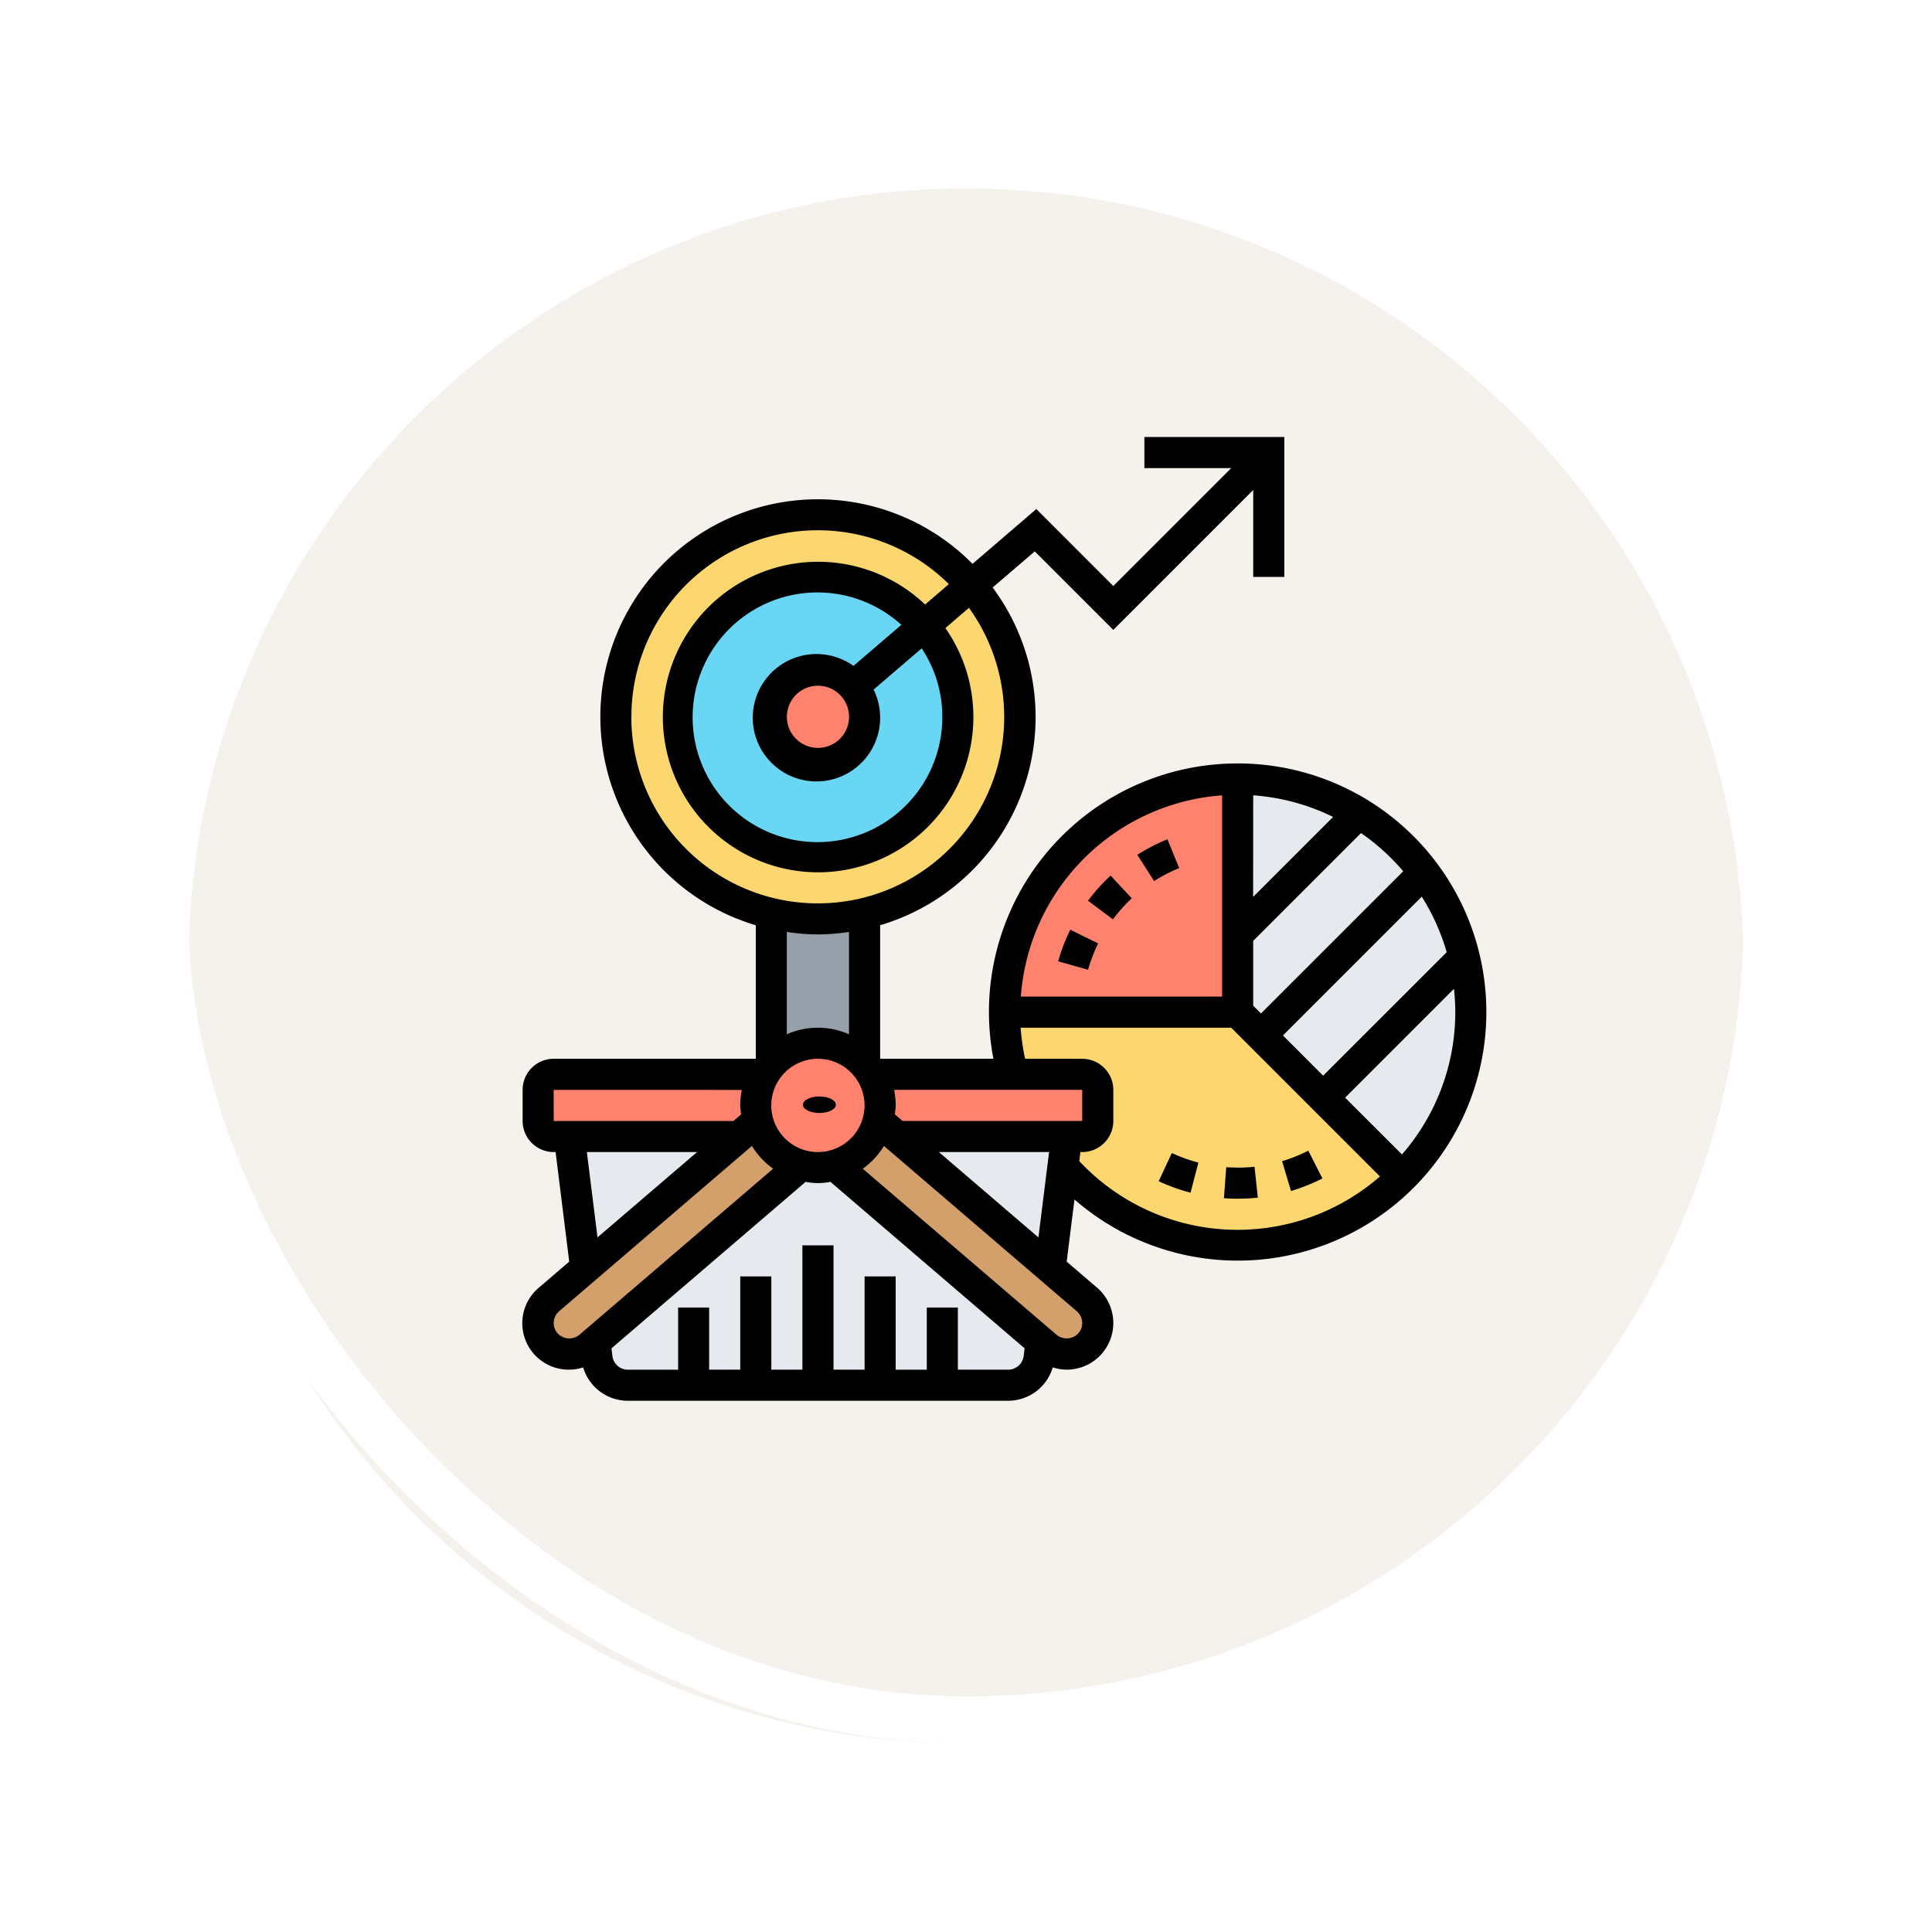 <svg xmlns="http://www.w3.org/2000/svg" xmlns:xlink="http://www.w3.org/1999/xlink" width="123" height="123" viewBox="0 0 123 123">
  <defs>
    <filter id="Trazado_896985" x="0" y="0" width="123" height="123" filterUnits="userSpaceOnUse">
      <feOffset dy="3" input="SourceAlpha"/>
      <feGaussianBlur stdDeviation="3" result="blur"/>
      <feFlood flood-opacity="0.161"/>
      <feComposite operator="in" in2="blur"/>
      <feComposite in="SourceGraphic"/>
    </filter>
  </defs>
  <g id="Grupo_1178798" data-name="Grupo 1178798" transform="translate(-739.484 -2558)">
    <g id="Grupo_1178599" data-name="Grupo 1178599" transform="translate(411.689 -1876.804)">
      <g id="Grupo_1111323" data-name="Grupo 1111323" transform="translate(336.795 4440.804)">
        <g id="Grupo_1109827" data-name="Grupo 1109827" transform="translate(0 0)">
          <g id="Grupo_1098742" data-name="Grupo 1098742" transform="translate(0)">
            <g transform="matrix(1, 0, 0, 1, -9, -6)" filter="url(#Trazado_896985)">
              <g id="Trazado_896985-2" data-name="Trazado 896985" transform="translate(9 6)" fill="#f3f0ea" opacity="0.859">
                <path d="M 52.5 103.5 C 45.614 103.5 38.935 102.152 32.649 99.493 C 26.576 96.924 21.122 93.247 16.438 88.562 C 11.753 83.878 8.076 78.424 5.507 72.351 C 2.848 66.065 1.5 59.386 1.5 52.5 C 1.5 45.614 2.848 38.935 5.507 32.649 C 8.076 26.576 11.753 21.122 16.438 16.438 C 21.122 11.753 26.576 8.076 32.649 5.507 C 38.935 2.848 45.614 1.5 52.5 1.5 C 59.386 1.5 66.064 2.848 72.351 5.507 C 78.424 8.076 83.878 11.753 88.562 16.438 C 93.247 21.122 96.924 26.576 99.493 32.649 C 102.152 38.935 103.5 45.614 103.5 52.5 C 103.5 59.386 102.152 66.065 99.493 72.351 C 96.924 78.424 93.247 83.878 88.562 88.562 C 83.878 93.247 78.424 96.924 72.351 99.493 C 66.064 102.152 59.386 103.5 52.5 103.5 Z" stroke="none"/>
                <path d="M 52.5 3 C 45.816 3 39.334 4.308 33.233 6.889 C 27.339 9.382 22.045 12.951 17.498 17.498 C 12.951 22.045 9.382 27.339 6.889 33.233 C 4.308 39.334 3 45.816 3 52.5 C 3 59.184 4.308 65.666 6.889 71.767 C 9.382 77.661 12.951 82.955 17.498 87.502 C 22.045 92.049 27.339 95.618 33.233 98.111 C 39.334 100.692 45.816 102 52.5 102 C 59.184 102 65.666 100.692 71.767 98.111 C 77.661 95.618 82.955 92.049 87.502 87.502 C 92.049 82.955 95.618 77.661 98.111 71.767 C 100.692 65.666 102 59.184 102 52.5 C 102 45.816 100.692 39.334 98.111 33.233 C 95.618 27.339 92.049 22.045 87.502 17.498 C 82.955 12.951 77.661 9.382 71.767 6.889 C 65.666 4.308 59.184 3 52.5 3 M 52.5 -7.62939453125e-06 C 81.495 -7.62939453125e-06 105 23.505 105 52.5 L 105 52.5 C 105 81.495 81.495 105 52.5 105 C 23.505 105 0 81.495 0 52.5 L 0 52.5 C 0 23.505 23.505 -7.62939453125e-06 52.5 -7.62939453125e-06 Z" stroke="none" fill="#fff"/>
              </g>
            </g>
            <g id="Rectángulo_400907" data-name="Rectángulo 400907" transform="translate(0)" fill="none" stroke="#fff" stroke-width="3">
              <rect width="105" height="105" rx="52.5" stroke="none"/>
              <rect x="1.5" y="1.5" width="102" height="102" rx="51" fill="none"/>
            </g>
          </g>
        </g>
      </g>
    </g>
    <g id="market-analysis_2172265" transform="translate(771.756 2584.822)">
      <path id="Trazado_1034003" data-name="Trazado 1034003" d="M61.419,34.312A14.835,14.835,0,0,0,47,23V37.845l1.484,1.484,3.959,3.959,5.047,5.047a14.828,14.828,0,0,0,3.929-14.023Z" transform="translate(-0.477 -0.228)" fill="#e6e9ed"/>
      <path id="Trazado_1034004" data-name="Trazado 1034004" d="M46.845,32.9v4.948H32A14.85,14.85,0,0,1,46.845,23Z" transform="translate(-0.321 -0.228)" fill="#ff826e"/>
      <path id="Trazado_1034005" data-name="Trazado 1034005" d="M52.288,43.443l5.047,5.047a14.827,14.827,0,0,1-21.614-.663l.238-1.91h.99a.993.993,0,0,0,.99-.99V42.948a.993.993,0,0,0-.99-.99H32.534A14.874,14.874,0,0,1,32,38H46.845l1.484,1.484Z" transform="translate(-0.321 -0.383)" fill="#fcd770"/>
      <g id="Grupo_1178797" data-name="Grupo 1178797" transform="translate(3.969 45.534)">
        <path id="Trazado_1034006" data-name="Trazado 1034006" d="M35.887,46l-.238,1.91-.812,6.462L25.07,46Z" transform="translate(-4.218 -46)" fill="#e6e9ed"/>
        <path id="Trazado_1034007" data-name="Trazado 1034007" d="M11.934,61.853H7.748a1.986,1.986,0,0,1-1.969-1.732L5.65,59.1,18.782,47.85a3.922,3.922,0,0,0,2.138,0L34.053,59.1l-.129,1.019a1.986,1.986,0,0,1-1.969,1.732H11.934Z" transform="translate(-4.017 -46.019)" fill="#e6e9ed"/>
        <path id="Trazado_1034008" data-name="Trazado 1034008" d="M14.817,46,5.049,54.372,4,46Z" transform="translate(-4 -46)" fill="#e6e9ed"/>
      </g>
      <path id="Trazado_1034009" data-name="Trazado 1034009" d="M2.99,42h13.4a3.948,3.948,0,0,0-.534,1.979,3.865,3.865,0,0,0,.119.96L14.8,45.959H2.99a.993.993,0,0,1-.99-.99V42.99A.993.993,0,0,1,2.99,42Z" transform="translate(-0.01 -0.425)" fill="#ff826e"/>
      <path id="Trazado_1034010" data-name="Trazado 1034010" d="M37.849,42.99v1.979a.993.993,0,0,1-.99.99H25.053l-1.178-1.019a3.865,3.865,0,0,0,.119-.96A3.948,3.948,0,0,0,23.46,42h13.4A.993.993,0,0,1,37.849,42.99Z" transform="translate(-0.233 -0.425)" fill="#ff826e"/>
      <path id="Trazado_1034011" data-name="Trazado 1034011" d="M18.745,47.82,5.612,59.072l-.346.3a1.98,1.98,0,0,1-2.791-.218,1.99,1.99,0,0,1,.218-2.791l2.336-2L14.8,45.989l1.178-1.019a3.941,3.941,0,0,0,2.771,2.85Z" transform="translate(-0.01 -0.456)" fill="#d3a06c"/>
      <path id="Trazado_1034012" data-name="Trazado 1034012" d="M37.815,57.717a1.9,1.9,0,0,1-.465,1.435,1.98,1.98,0,0,1-2.791.218l-.346-.3L21.08,47.82a3.941,3.941,0,0,0,2.771-2.85l1.178,1.019L34.8,54.362l2.336,2A1.943,1.943,0,0,1,37.815,57.717Z" transform="translate(-0.208 -0.456)" fill="#d3a06c"/>
      <path id="Trazado_1034013" data-name="Trazado 1034013" d="M22.938,31.65v9.609a3.947,3.947,0,0,0-5.938,0V31.65a12.9,12.9,0,0,0,5.938,0Z" transform="translate(-0.166 -0.318)" fill="#969faa"/>
      <path id="Trazado_1034014" data-name="Trazado 1034014" d="M16.9,31.384a12.9,12.9,0,1,1,2.969.346A12.865,12.865,0,0,1,16.9,31.384Z" transform="translate(-0.062 -0.052)" fill="#fcd770"/>
      <path id="Trazado_1034015" data-name="Trazado 1034015" d="M26.666,13.117A8.9,8.9,0,1,1,19.907,10,8.864,8.864,0,0,1,26.666,13.117Z" transform="translate(-0.104 -0.093)" fill="#69d6f4"/>
      <path id="Trazado_1034016" data-name="Trazado 1034016" d="M16.99,41.346a3.947,3.947,0,0,1,5.938,0,3.537,3.537,0,0,1,.455.633,3.948,3.948,0,0,1,.534,1.979,3.865,3.865,0,0,1-.119.96,3.941,3.941,0,0,1-2.771,2.85,3.922,3.922,0,0,1-2.138,0,3.941,3.941,0,0,1-2.771-2.85,3.865,3.865,0,0,1-.119-.96,3.948,3.948,0,0,1,.534-1.979A3.537,3.537,0,0,1,16.99,41.346Z" transform="translate(-0.155 -0.404)" fill="#ff826e"/>
      <path id="Trazado_1034017" data-name="Trazado 1034017" d="M22.225,17.039a2.932,2.932,0,0,1,.713,1.93,2.969,2.969,0,1,1-.713-1.93Z" transform="translate(-0.166 -0.155)" fill="#ff826e"/>
      <ellipse id="Elipse_12924" data-name="Elipse 12924" cx="1.05" cy="0.525" rx="1.05" ry="0.525" transform="translate(18.844 42.985)"/>
      <path id="Trazado_1034018" data-name="Trazado 1034018" d="M46.523,21.782a15.819,15.819,0,0,0-15.55,18.8H23.762v-8.5a13.816,13.816,0,0,0,7.162-21.5l2.682-2.3,5,5,8.907-8.907V9.907h1.979V1H40.585V2.979h5.528l-7.507,7.507-4.9-4.9L29.644,9.075a13.848,13.848,0,1,0-13.8,23.009v8.5H2.979A1.981,1.981,0,0,0,1,42.565v1.979a1.981,1.981,0,0,0,1.979,1.979H3.1L3.967,53.5l-1.93,1.654a2.958,2.958,0,0,0,2.817,5.079A2.971,2.971,0,0,0,7.7,62.357H31.911a2.97,2.97,0,0,0,2.841-2.125,2.927,2.927,0,0,0,.885.145,2.968,2.968,0,0,0,1.932-5.222L35.638,53.5l.495-3.958a15.827,15.827,0,1,0,10.39-27.761ZM49.407,39.1l8.837-8.837A13.757,13.757,0,0,1,59.83,33.8L51.966,41.66ZM47.513,23.812A13.723,13.723,0,0,1,52.6,25.188l-5.092,5.092Zm9.55,4.834L48.008,37.7l-.495-.495V33.078l6.863-6.863A13.917,13.917,0,0,1,57.063,28.646ZM45.534,23.812V36.627H32.719A13.854,13.854,0,0,1,45.534,23.812ZM25.189,44.544l-.495-.425a4.813,4.813,0,0,0,.057-.565,4.944,4.944,0,0,0-.1-.99H36.627v1.979ZM19.8,46.523a2.969,2.969,0,1,1,2.969-2.969A2.973,2.973,0,0,1,19.8,46.523ZM7.927,18.813a11.867,11.867,0,0,1,20.21-8.448l-1.512,1.3a9.885,9.885,0,1,0,1.29,1.5l1.5-1.289a11.869,11.869,0,1,1-21.493,6.94Zm19.793,0a7.948,7.948,0,1,1-2.607-5.855l-3.049,2.614a4.055,4.055,0,1,0,1.281,1.508l3.062-2.625a7.869,7.869,0,0,1,1.313,4.357Zm-5.938,0A1.979,1.979,0,1,1,19.8,16.834,1.981,1.981,0,0,1,21.782,18.813ZM19.8,32.668a13.74,13.74,0,0,0,1.979-.158v6.516a4.878,4.878,0,0,0-3.959,0V32.51A13.74,13.74,0,0,0,19.8,32.668Zm-16.824,9.9H14.955a4.944,4.944,0,0,0-.1.99,4.852,4.852,0,0,0,.057.566l-.495.424H2.979ZM5.09,46.523h7.018l-6.34,5.433ZM3.217,58.053a.968.968,0,0,1-.235-.719.984.984,0,0,1,.342-.676L15.6,46.134a4.977,4.977,0,0,0,1.35,1.449L4.612,58.16A1.016,1.016,0,0,1,3.217,58.053ZM31.91,60.378h-3.2V56.42H26.731v3.959H24.751V54.44H22.772v5.938H20.793V52.461H18.813v7.917H16.834V54.44H14.855v5.938H12.876V56.42H10.9v3.959H7.7a.991.991,0,0,1-.982-.867l-.061-.493,12.363-10.6a3.92,3.92,0,0,0,1.577,0l12.363,10.6-.061.492A.993.993,0,0,1,31.91,60.378Zm4.714-3.044a.971.971,0,0,1-.238.721,1.015,1.015,0,0,1-1.394.1L22.655,47.584a4.964,4.964,0,0,0,1.35-1.449L36.283,56.66a.977.977,0,0,1,.34.674ZM27.5,46.523h7.018l-.679,5.434Zm8.941.572.071-.572h.116a1.981,1.981,0,0,0,1.979-1.979V42.565a1.981,1.981,0,0,0-1.979-1.979H32.992a14.007,14.007,0,0,1-.287-1.979H46.114l9.469,9.469A13.793,13.793,0,0,1,36.44,47.1Zm20.542-.42L53.366,43.06l6.929-6.93a13.93,13.93,0,0,1,.083,1.487A13.778,13.778,0,0,1,56.982,46.676Z" transform="translate(0)"/>
      <path id="Trazado_1034019" data-name="Trazado 1034019" d="M43.209,28.711l-.746-1.833a11.821,11.821,0,0,0-1.916.991l1.066,1.669a10.031,10.031,0,0,1,1.6-.826Z" transform="translate(-0.41 -0.268)"/>
      <path id="Trazado_1034020" data-name="Trazado 1034020" d="M40.159,30.662l-1.348-1.448a11.908,11.908,0,0,0-1.439,1.6L38.959,32a10.009,10.009,0,0,1,1.2-1.339Z" transform="translate(-0.377 -0.292)"/>
      <path id="Trazado_1034021" data-name="Trazado 1034021" d="M37.356,35.245A9.888,9.888,0,0,1,38,33.57l-1.775-.876a11.841,11.841,0,0,0-.774,2.012Z" transform="translate(-0.357 -0.328)"/>
      <path id="Trazado_1034022" data-name="Trazado 1034022" d="M41.918,48.854a11.73,11.73,0,0,0,2.029.732l.5-1.916a9.916,9.916,0,0,1-1.69-.609Z" transform="translate(-0.424 -0.477)"/>
      <path id="Trazado_1034023" data-name="Trazado 1034023" d="M47.015,48c-.257-.006-.5-.009-.752-.026l-.144,1.973c.3.022.6.039.9.032a11.625,11.625,0,0,0,1.257-.067l-.212-1.967A10.124,10.124,0,0,1,47.015,48Z" transform="translate(-0.468 -0.487)"/>
      <path id="Trazado_1034024" data-name="Trazado 1034024" d="M51.528,46.91a10.023,10.023,0,0,1-1.669.669l.566,1.9a11.784,11.784,0,0,0,2-.8Z" transform="translate(-0.506 -0.476)"/>
    </g>
  </g>
</svg>
